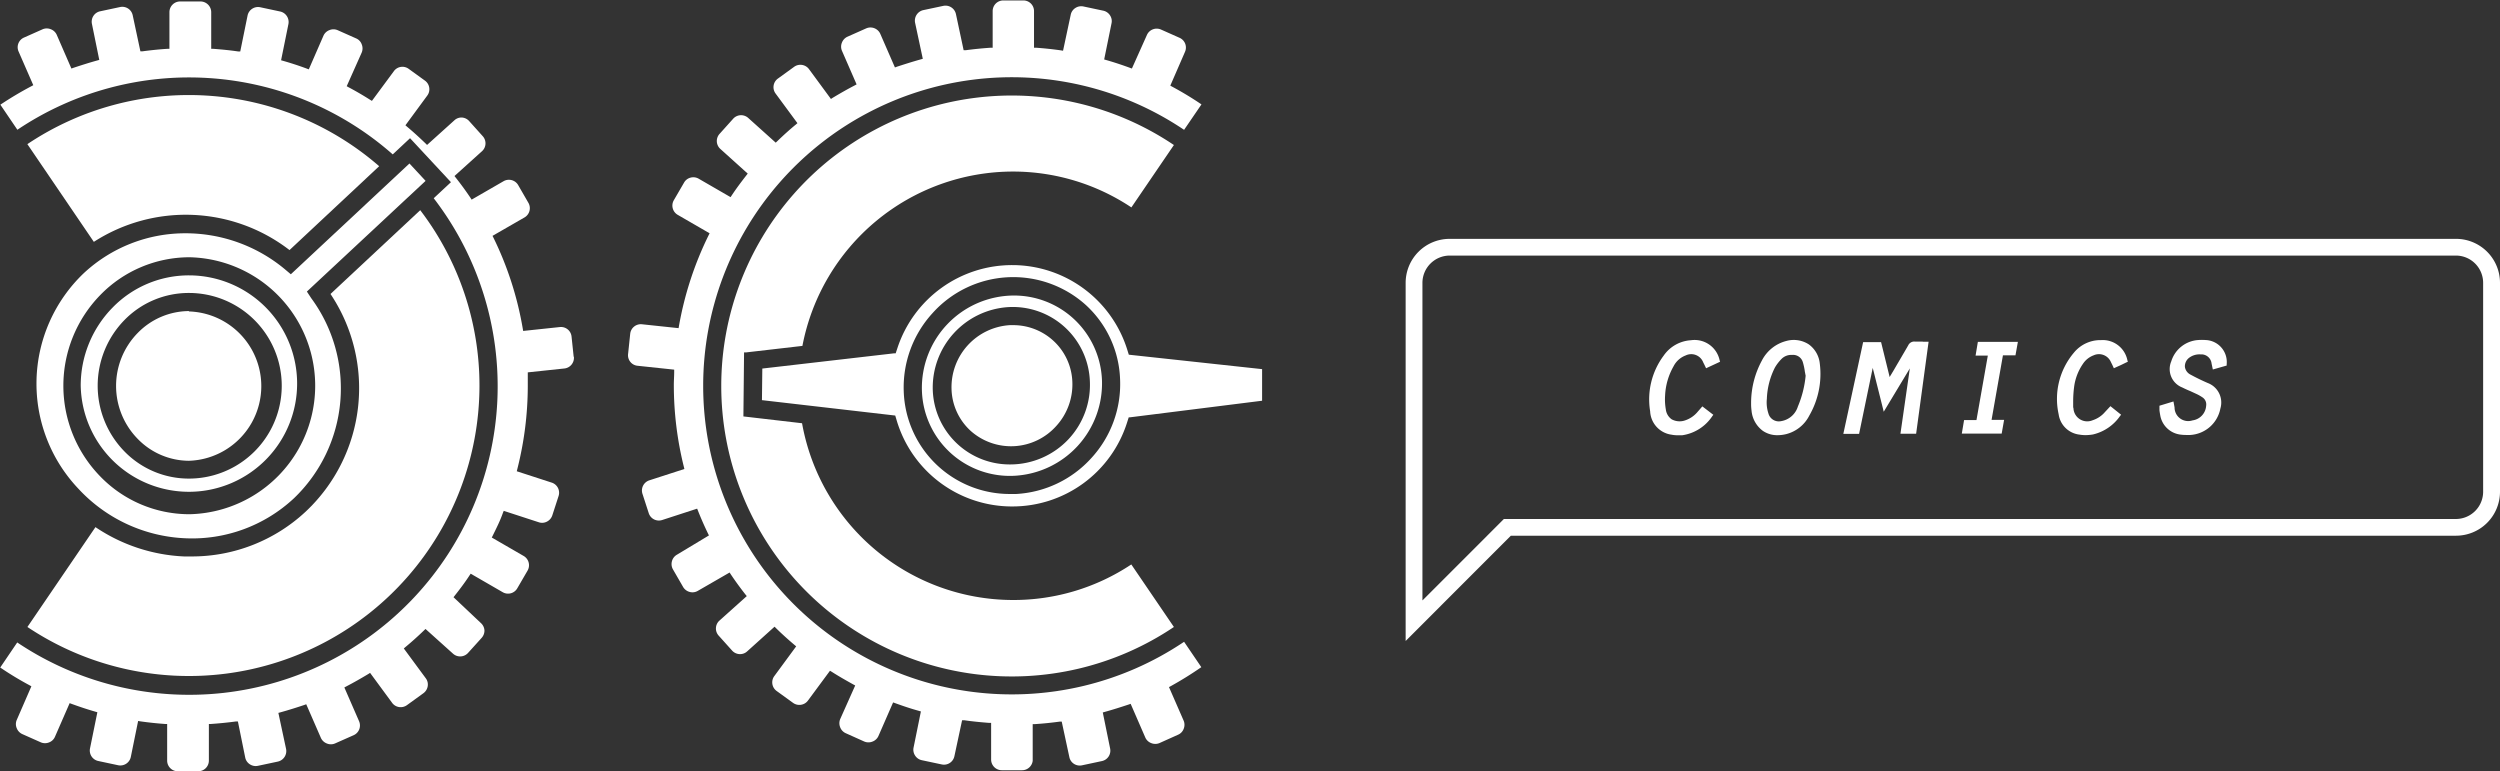 <svg id="Layer_1" data-name="Layer 1" xmlns="http://www.w3.org/2000/svg" viewBox="0 0 341 105.23"><rect x="0" y="0" width="341" height="105.23" fill="#333333" stroke="none"/><defs><style>.cls-1{fill:#fff;}</style></defs><title>DE_sticky_logo</title><path class="cls-1" d="M192.54,421A39.42,39.42,0,0,0,184.46,397l-12.24,11.43a23.09,23.09,0,0,1-3.37,29.67,22.75,22.75,0,0,1-15.59,6.13l-1,0a23.46,23.46,0,0,1-12.1-4l-9.28,13.62A39.63,39.63,0,0,0,192.54,421Z" transform="translate(-127.14 -368.33)"/><path class="cls-1" d="M205.39,417l-.29-2.76a1.45,1.45,0,0,0-1.6-1.3l-5,.53-.05-.29a45.53,45.53,0,0,0-4-12.42l-.13-.26,4.36-2.51a1.46,1.46,0,0,0,.53-2l-1.39-2.41a1.46,1.46,0,0,0-2-.53l-4.35,2.51-.16-.25c-.59-.88-1.24-1.78-2-2.74l-.18-.23,3.75-3.38a1.45,1.45,0,0,0,.11-2.05l-1.86-2.07a1.45,1.45,0,0,0-1-.48,1.41,1.41,0,0,0-1,.37l-3.74,3.37-.21-.21c-.83-.8-1.67-1.57-2.52-2.28l-.22-.19,3-4.08a1.45,1.45,0,0,0-.32-2l-2.25-1.63a1.44,1.44,0,0,0-2,.32l-3,4.06-.25-.15c-.93-.59-1.92-1.17-2.94-1.71l-.25-.14,2.05-4.6a1.47,1.47,0,0,0,0-1.11,1.38,1.38,0,0,0-.76-.81l-2.54-1.13a1.43,1.43,0,0,0-1.11,0,1.44,1.44,0,0,0-.81.76l-2,4.59-.27-.1c-1.07-.4-2.15-.75-3.23-1.06l-.28-.08,1-4.93a1.47,1.47,0,0,0-1.12-1.72l-2.72-.58a1.46,1.46,0,0,0-1.73,1.12l-1,4.91-.28,0c-1.07-.16-2.21-.27-3.38-.36l-.3,0v-5a1.47,1.47,0,0,0-1.46-1.46h-2.78a1.46,1.46,0,0,0-1.46,1.46v5l-.29,0c-1.13.07-2.26.19-3.38.34l-.29,0-1.05-4.92a1.45,1.45,0,0,0-1.72-1.12l-2.72.58a1.45,1.45,0,0,0-1.12,1.72l1,4.91-.28.08c-1.09.3-2.18.65-3.24,1l-.28.1-2-4.6a1.44,1.44,0,0,0-.81-.76,1.43,1.43,0,0,0-1.11,0l-2.54,1.13a1.44,1.44,0,0,0-.74,1.92l2,4.58-.26.14a48.14,48.14,0,0,0-4.23,2.52l2.32,3.42a42,42,0,0,1,51.2,3.36l2.36-2.21,5.58,6-2.35,2.19a42.08,42.08,0,0,1-56.81,60.59l-2.32,3.42a44.47,44.47,0,0,0,4,2.42l.25.14-2,4.6a1.42,1.42,0,0,0,0,1.11,1.47,1.47,0,0,0,.76.81l2.54,1.13a1.45,1.45,0,0,0,1.12,0,1.41,1.41,0,0,0,.8-.77l2-4.58.27.1c1.07.39,2.15.75,3.23,1.06l.28.08-1,4.92a1.46,1.46,0,0,0,1.12,1.73l2.72.58a1.46,1.46,0,0,0,1.72-1.12l1-4.92.29.05c1.13.16,2.27.28,3.38.36l.29,0v5a1.45,1.45,0,0,0,1.45,1.45h2.78a1.45,1.45,0,0,0,1.46-1.45v-5l.29,0c1.14-.08,2.28-.19,3.38-.34l.29,0,1,4.93a1.43,1.43,0,0,0,.63.91,1.45,1.45,0,0,0,1.09.21l2.73-.58a1.47,1.47,0,0,0,1.12-1.73l-1.05-4.91.29-.08c1.19-.33,2.25-.67,3.24-1l.27-.1,2,4.59a1.47,1.47,0,0,0,.81.76,1.42,1.42,0,0,0,1.11,0l2.55-1.13a1.45,1.45,0,0,0,.73-1.92l-2-4.59.26-.14c1-.52,2-1.09,3-1.69l.25-.16,3,4.08a1.43,1.43,0,0,0,.94.58,1.46,1.46,0,0,0,1.09-.26l2.25-1.63a1.47,1.47,0,0,0,.58-.95,1.42,1.42,0,0,0-.26-1.08l-3-4.07.22-.19c.83-.69,1.66-1.43,2.53-2.27l.21-.2,3.75,3.37a1.45,1.45,0,0,0,2.05-.1l1.87-2.07a1.49,1.49,0,0,0,.37-1,1.47,1.47,0,0,0-.48-1L189,449.79l.18-.23c.79-1,1.45-1.89,2-2.74l.16-.24,4.36,2.52a1.45,1.45,0,0,0,2-.53l1.4-2.41a1.46,1.46,0,0,0-.54-2l-4.34-2.51.13-.26c.49-1,1-2,1.39-3.11l.11-.27,4.79,1.56a1.41,1.41,0,0,0,1.1-.09,1.47,1.47,0,0,0,.73-.84l.86-2.65a1.45,1.45,0,0,0-.93-1.83l-4.77-1.55.07-.29A46.3,46.3,0,0,0,199.13,421c0-.46,0-.91,0-1.37v-.51l5-.53a1.46,1.46,0,0,0,1.29-1.6Z" transform="translate(-127.14 -368.33)"/><path class="cls-1" d="M130.88,388l9.06,13.32a23.15,23.15,0,0,1,26.69,1.12L178.86,391a39.57,39.57,0,0,0-48-3Z" transform="translate(-127.14 -368.33)"/><path class="cls-1" d="M169,408.1l.19-.18,16-14.92-2.2-2.37-.42.39-15.76,14.72-.83-.7a21.16,21.16,0,0,0-13.49-4.89,20.29,20.29,0,0,0-13.93,5.45,20.82,20.82,0,0,0-.71,29.41,21.08,21.08,0,0,0,14.56,6.74,20.35,20.35,0,0,0,14.82-5.45A20.75,20.75,0,0,0,169.59,409Zm-16,30.37h0a16.92,16.92,0,0,1-12.17-5.14,17.72,17.72,0,0,1,0-24.77,17,17,0,0,1,12.19-5.14,17.53,17.53,0,0,1,0,35.05Z" transform="translate(-127.14 -368.33)"/><path class="cls-1" d="M152.91,410.76h0a9.82,9.82,0,0,0-7,3,10.32,10.32,0,0,0,0,14.42,9.79,9.79,0,0,0,7,3,10.19,10.19,0,0,0,0-20.37Z" transform="translate(-127.14 -368.33)"/><path class="cls-1" d="M152.91,405.89h0a14.52,14.52,0,0,0-10.42,4.4,15.17,15.17,0,0,0-4.34,10.65,14.76,14.76,0,1,0,14.76-15.05Zm0,27.72h0a12.25,12.25,0,0,1-8.81-3.72,12.82,12.82,0,0,1,0-17.89,12.24,12.24,0,0,1,8.81-3.71,12.66,12.66,0,0,1,0,25.32Z" transform="translate(-127.14 -368.33)"/><path class="cls-1" d="M291,459.33l-2.35-3.46a42.09,42.09,0,1,1,0-69.83l2.37-3.47a44.64,44.64,0,0,0-4-2.42l-.25-.14,2-4.6a1.45,1.45,0,0,0-.73-1.92l-2.54-1.13a1.46,1.46,0,0,0-1.92.74l-2.05,4.58-.27-.1c-1.06-.39-2.15-.75-3.23-1.06l-.28-.08,1-4.92a1.4,1.4,0,0,0-.2-1.09,1.45,1.45,0,0,0-.91-.64l-2.73-.58a1.46,1.46,0,0,0-1.09.21,1.43,1.43,0,0,0-.63.91l-1.05,4.92-.29-.05c-1.12-.16-2.26-.28-3.38-.36l-.29,0v-5a1.45,1.45,0,0,0-1.45-1.45H264a1.45,1.45,0,0,0-1.46,1.45v5l-.29,0c-1.14.08-2.27.19-3.38.34l-.29,0-1.05-4.93a1.46,1.46,0,0,0-1.72-1.12l-2.73.58a1.47,1.47,0,0,0-1.12,1.73l1.05,4.91-.28.08c-1.21.34-2.27.68-3.25,1l-.27.1-2-4.59a1.47,1.47,0,0,0-1.92-.74l-2.54,1.13a1.46,1.46,0,0,0-.77.81,1.43,1.43,0,0,0,0,1.11l2,4.59-.26.14c-1,.52-2,1.09-3,1.69l-.24.16-3-4.08a1.46,1.46,0,0,0-2-.32l-2.25,1.63a1.45,1.45,0,0,0-.32,2l3,4.07-.22.19c-.83.68-1.65,1.42-2.53,2.27l-.21.2-3.75-3.37a1.45,1.45,0,0,0-2.05.1l-1.86,2.07a1.45,1.45,0,0,0,.1,2.05l3.74,3.37-.18.23c-.78,1-1.44,1.89-2,2.74l-.16.24-4.36-2.52a1.45,1.45,0,0,0-1.1-.14,1.42,1.42,0,0,0-.88.67l-1.4,2.41a1.46,1.46,0,0,0,.54,2l4.34,2.51-.13.26a46,46,0,0,0-4.05,12.39l-.05.29-5-.53a1.46,1.46,0,0,0-1.6,1.3l-.29,2.76a1.44,1.44,0,0,0,1.29,1.6l5,.53v.29c0,.6-.05,1.2-.05,1.81a46.21,46.21,0,0,0,1.37,11.16l.07.29-4.79,1.55a1.46,1.46,0,0,0-.93,1.83l.86,2.65a1.45,1.45,0,0,0,1.83.93l4.77-1.55.11.27c.45,1.14.9,2.15,1.37,3.12l.13.26L219.46,444a1.44,1.44,0,0,0-.67.89,1.46,1.46,0,0,0,.14,1.1l1.39,2.41a1.47,1.47,0,0,0,.89.67,1.42,1.42,0,0,0,1.1-.14l4.35-2.51.16.25c.59.88,1.24,1.78,2,2.75l.18.22L225.25,453a1.45,1.45,0,0,0-.11,2l1.86,2.07a1.45,1.45,0,0,0,1,.48,1.42,1.42,0,0,0,1.05-.37l3.74-3.37.21.21c.81.8,1.66,1.56,2.51,2.28l.23.19-3,4.08a1.45,1.45,0,0,0,.32,2l2.25,1.63a1.46,1.46,0,0,0,1.09.26,1.43,1.43,0,0,0,.95-.58l3-4.06.25.15c1,.64,2,1.2,2.93,1.72l.26.14-2.05,4.59a1.47,1.47,0,0,0,0,1.11,1.44,1.44,0,0,0,.76.81l2.54,1.14a1.47,1.47,0,0,0,1.11,0,1.44,1.44,0,0,0,.81-.76l2-4.58.28.1c1,.36,2,.71,3.23,1.05l.28.08-1,4.93a1.45,1.45,0,0,0,.21,1.09,1.43,1.43,0,0,0,.91.63l2.73.58a1.45,1.45,0,0,0,1.72-1.12l1.05-4.91.29,0c1.07.16,2.21.27,3.38.36l.29,0v5a1.46,1.46,0,0,0,1.45,1.46h2.78A1.46,1.46,0,0,0,268,472.1v-5l.29,0c1.13-.07,2.27-.19,3.38-.34l.29,0L273,471.6a1.43,1.43,0,0,0,.63.92,1.45,1.45,0,0,0,1.09.2l2.72-.58a1.45,1.45,0,0,0,1.12-1.72l-1-4.91.28-.08c1.09-.3,2.18-.65,3.24-1l.28-.1,2,4.6a1.44,1.44,0,0,0,.81.76,1.47,1.47,0,0,0,1.11,0l2.54-1.14a1.41,1.41,0,0,0,.77-.8,1.45,1.45,0,0,0,0-1.12l-2-4.58.26-.14A48.14,48.14,0,0,0,291,459.33Z" transform="translate(-127.14 -368.33)"/><path class="cls-1" d="M265.3,450.17h0a29.26,29.26,0,0,1-28.76-24.11l-8-.93.09-8.73.26,0,7.7-.89a29.27,29.27,0,0,1,28.71-23.78h0a29.1,29.1,0,0,1,16.16,4.89l5.8-8.51a39.62,39.62,0,1,0,0,65.74l-5.81-8.53A29,29,0,0,1,265.3,450.17Z" transform="translate(-127.14 -368.33)"/><path class="cls-1" d="M281.11,416.71l-.24-.77a16.44,16.44,0,0,0-15.51-11.45h-.11a16.46,16.46,0,0,0-15.69,11.28l-.25.75-.19,0-18,2.08-.05,4.31,18.18,2.1.23.77A16.41,16.41,0,0,0,265,437.41h.18A16.4,16.4,0,0,0,280.86,426l.24-.75.19,0,18-2.26v-4.31ZM276,430.81a14.94,14.94,0,0,1-10.26,4.9c-.28,0-.56,0-.84,0a14.47,14.47,0,0,1-14.49-14,15,15,0,0,1,3.93-10.67,14.79,14.79,0,0,1,20.86-1.15,14.4,14.4,0,0,1,4.72,10.21A14.91,14.91,0,0,1,276,430.81Z" transform="translate(-127.14 -368.33)"/><path class="cls-1" d="M270.79,414.78a8.09,8.09,0,0,0-5.44-2.1h-.47a8.48,8.48,0,0,0-7.95,8.74,8,8,0,0,0,2.62,5.69,8.27,8.27,0,0,0,11.66-.67,8.41,8.41,0,0,0,2.2-6A8,8,0,0,0,270.79,414.78Z" transform="translate(-127.14 -368.33)"/><path class="cls-1" d="M273.53,411.76a12,12,0,0,0-8.1-3.12,12.6,12.6,0,0,0-12.54,13,12,12,0,0,0,12.72,11.58,12.62,12.62,0,0,0,11.84-13A12,12,0,0,0,273.53,411.76ZM273,428.11l-.09.1a10.92,10.92,0,0,1-8,3.47,10.5,10.5,0,0,1-10.54-10.16,11,11,0,0,1,10.29-11.3,10.53,10.53,0,0,1,11.14,10.15A10.82,10.82,0,0,1,273,428.11Z" transform="translate(-127.14 -368.33)"/><path class="cls-1" d="M389.41,414.92c-.38,0-.74,0-1.09,0a.9.9,0,0,0-.9.52c-.66,1.15-1.34,2.29-2,3.43l-.44.73-.09.16L383.72,415h-2.45l-2.7,12.51h2.15l1.86-9c.45,1.78.9,3.57,1.37,5.45l.13.53,3.56-5.91-1.28,8.91h2.14l1.7-12.55h-.79Z" transform="translate(-127.14 -368.33)"/><path class="cls-1" d="M373.87,415.31a3.77,3.77,0,0,0-3.08-.47,5.19,5.19,0,0,0-3.32,2.65,12.17,12.17,0,0,0-1.48,5.76v0c0,.1,0,.2,0,.31a7.39,7.39,0,0,0,.06.78,3.84,3.84,0,0,0,1.56,2.77,3.47,3.47,0,0,0,2,.58,5,5,0,0,0,1.18-.15,4.88,4.88,0,0,0,3.14-2.53,11.34,11.34,0,0,0,1.43-7.09A3.69,3.69,0,0,0,373.87,415.31Zm-.44,4.27a14.26,14.26,0,0,1-1.06,4.2,2.88,2.88,0,0,1-2.32,2,1.47,1.47,0,0,1-1.7-1.06,4.8,4.8,0,0,1-.21-2,10.22,10.22,0,0,1,1.1-4.26,5.87,5.87,0,0,1,.95-1.22,1.86,1.86,0,0,1,1.34-.5h.08a1.38,1.38,0,0,1,1.44,1,8.26,8.26,0,0,1,.28,1.33C373.36,419.19,373.39,419.39,373.43,419.58Z" transform="translate(-127.14 -368.33)"/><path class="cls-1" d="M427.31,416.67a1.4,1.4,0,0,1,1.49,1.25l.17.81,1.89-.54V418a3,3,0,0,0-2.88-3.29,7,7,0,0,0-1,0,4.13,4.13,0,0,0-3.68,2.91,2.69,2.69,0,0,0,1.5,3.56c.36.18.73.35,1.1.5l.76.35a5.88,5.88,0,0,1,.88.49,1.15,1.15,0,0,1,.52,1.15,2.15,2.15,0,0,1-1.86,2,1.86,1.86,0,0,1-2.45-1.76l-.06-.34-.09-.48-1.91.58,0,.19c0,.14,0,.26,0,.38s.06.48.1.7a3.19,3.19,0,0,0,2.77,2.67,5.66,5.66,0,0,0,.75.05l.58,0a4.45,4.45,0,0,0,4.11-3.61,2.84,2.84,0,0,0-1.73-3.48c-.76-.33-1.55-.71-2.34-1.14a1.4,1.4,0,0,1-.77-1.06,1.46,1.46,0,0,1,.58-1.24A2.33,2.33,0,0,1,427.31,416.67Z" transform="translate(-127.14 -368.33)"/><path class="cls-1" d="M413.75,414.72h-.18a4.67,4.67,0,0,0-3.57,1.74,9.76,9.76,0,0,0-2.06,8.38,3.24,3.24,0,0,0,2.83,2.77,4.8,4.8,0,0,0,.85.07,5.86,5.86,0,0,0,1-.09,6.2,6.2,0,0,0,3.69-2.51l.15-.18L415,423.73l-.35.38-.4.43a3.69,3.69,0,0,1-1.67,1.11,1.88,1.88,0,0,1-2.61-1.51v-.07a1,1,0,0,1-.05-.27c0-.26,0-.51,0-.76a15.67,15.67,0,0,1,.13-1.94,7.17,7.17,0,0,1,1.23-3.18,3,3,0,0,1,1.42-1.12,1.77,1.77,0,0,1,2.37.92l.2.4.2.44.37-.17.6-.27.76-.37.18-.08-.06-.19A3.43,3.43,0,0,0,413.75,414.72Z" transform="translate(-127.14 -368.33)"/><path class="cls-1" d="M355.41,418.3a3.07,3.07,0,0,1,1.66-1.49,1.75,1.75,0,0,1,2.39.95l.18.36.21.44,1.91-.89-.06-.19a3.49,3.49,0,0,0-3.93-2.74,4.87,4.87,0,0,0-3.7,2.09,10,10,0,0,0-1.85,7.6,3.37,3.37,0,0,0,2.91,3.19,4.27,4.27,0,0,0,.89.08l.57,0a5.94,5.94,0,0,0,4.11-2.61l.14-.18-1.5-1.15-.31.36-.29.33a3.77,3.77,0,0,1-1.78,1.23,2.26,2.26,0,0,1-1.81-.16,1.92,1.92,0,0,1-.79-1.34,7.8,7.8,0,0,1-.1-1.91A8.82,8.82,0,0,1,355.41,418.3Z" transform="translate(-127.14 -368.33)"/><polygon class="cls-1" points="269.47 48.5 271.14 48.5 269.59 57.3 267.9 57.3 267.59 59.14 273.03 59.14 273.36 57.27 271.65 57.27 273.2 48.47 274.91 48.47 275.24 46.63 269.78 46.63 269.47 48.5"/><path class="cls-1" d="M468.14,406.91V435.4a6,6,0,0,1-6,6H333.22l-14.35,14.36V406.91a6,6,0,0,1,6-6H462.13A6,6,0,0,1,468.14,406.91ZM332.27,439.12H462.13a3.72,3.72,0,0,0,3.71-3.72V406.91a3.72,3.72,0,0,0-3.71-3.72H324.88a3.73,3.73,0,0,0-3.72,3.72v43.32Z" transform="translate(-127.14 -368.33)"/></svg>